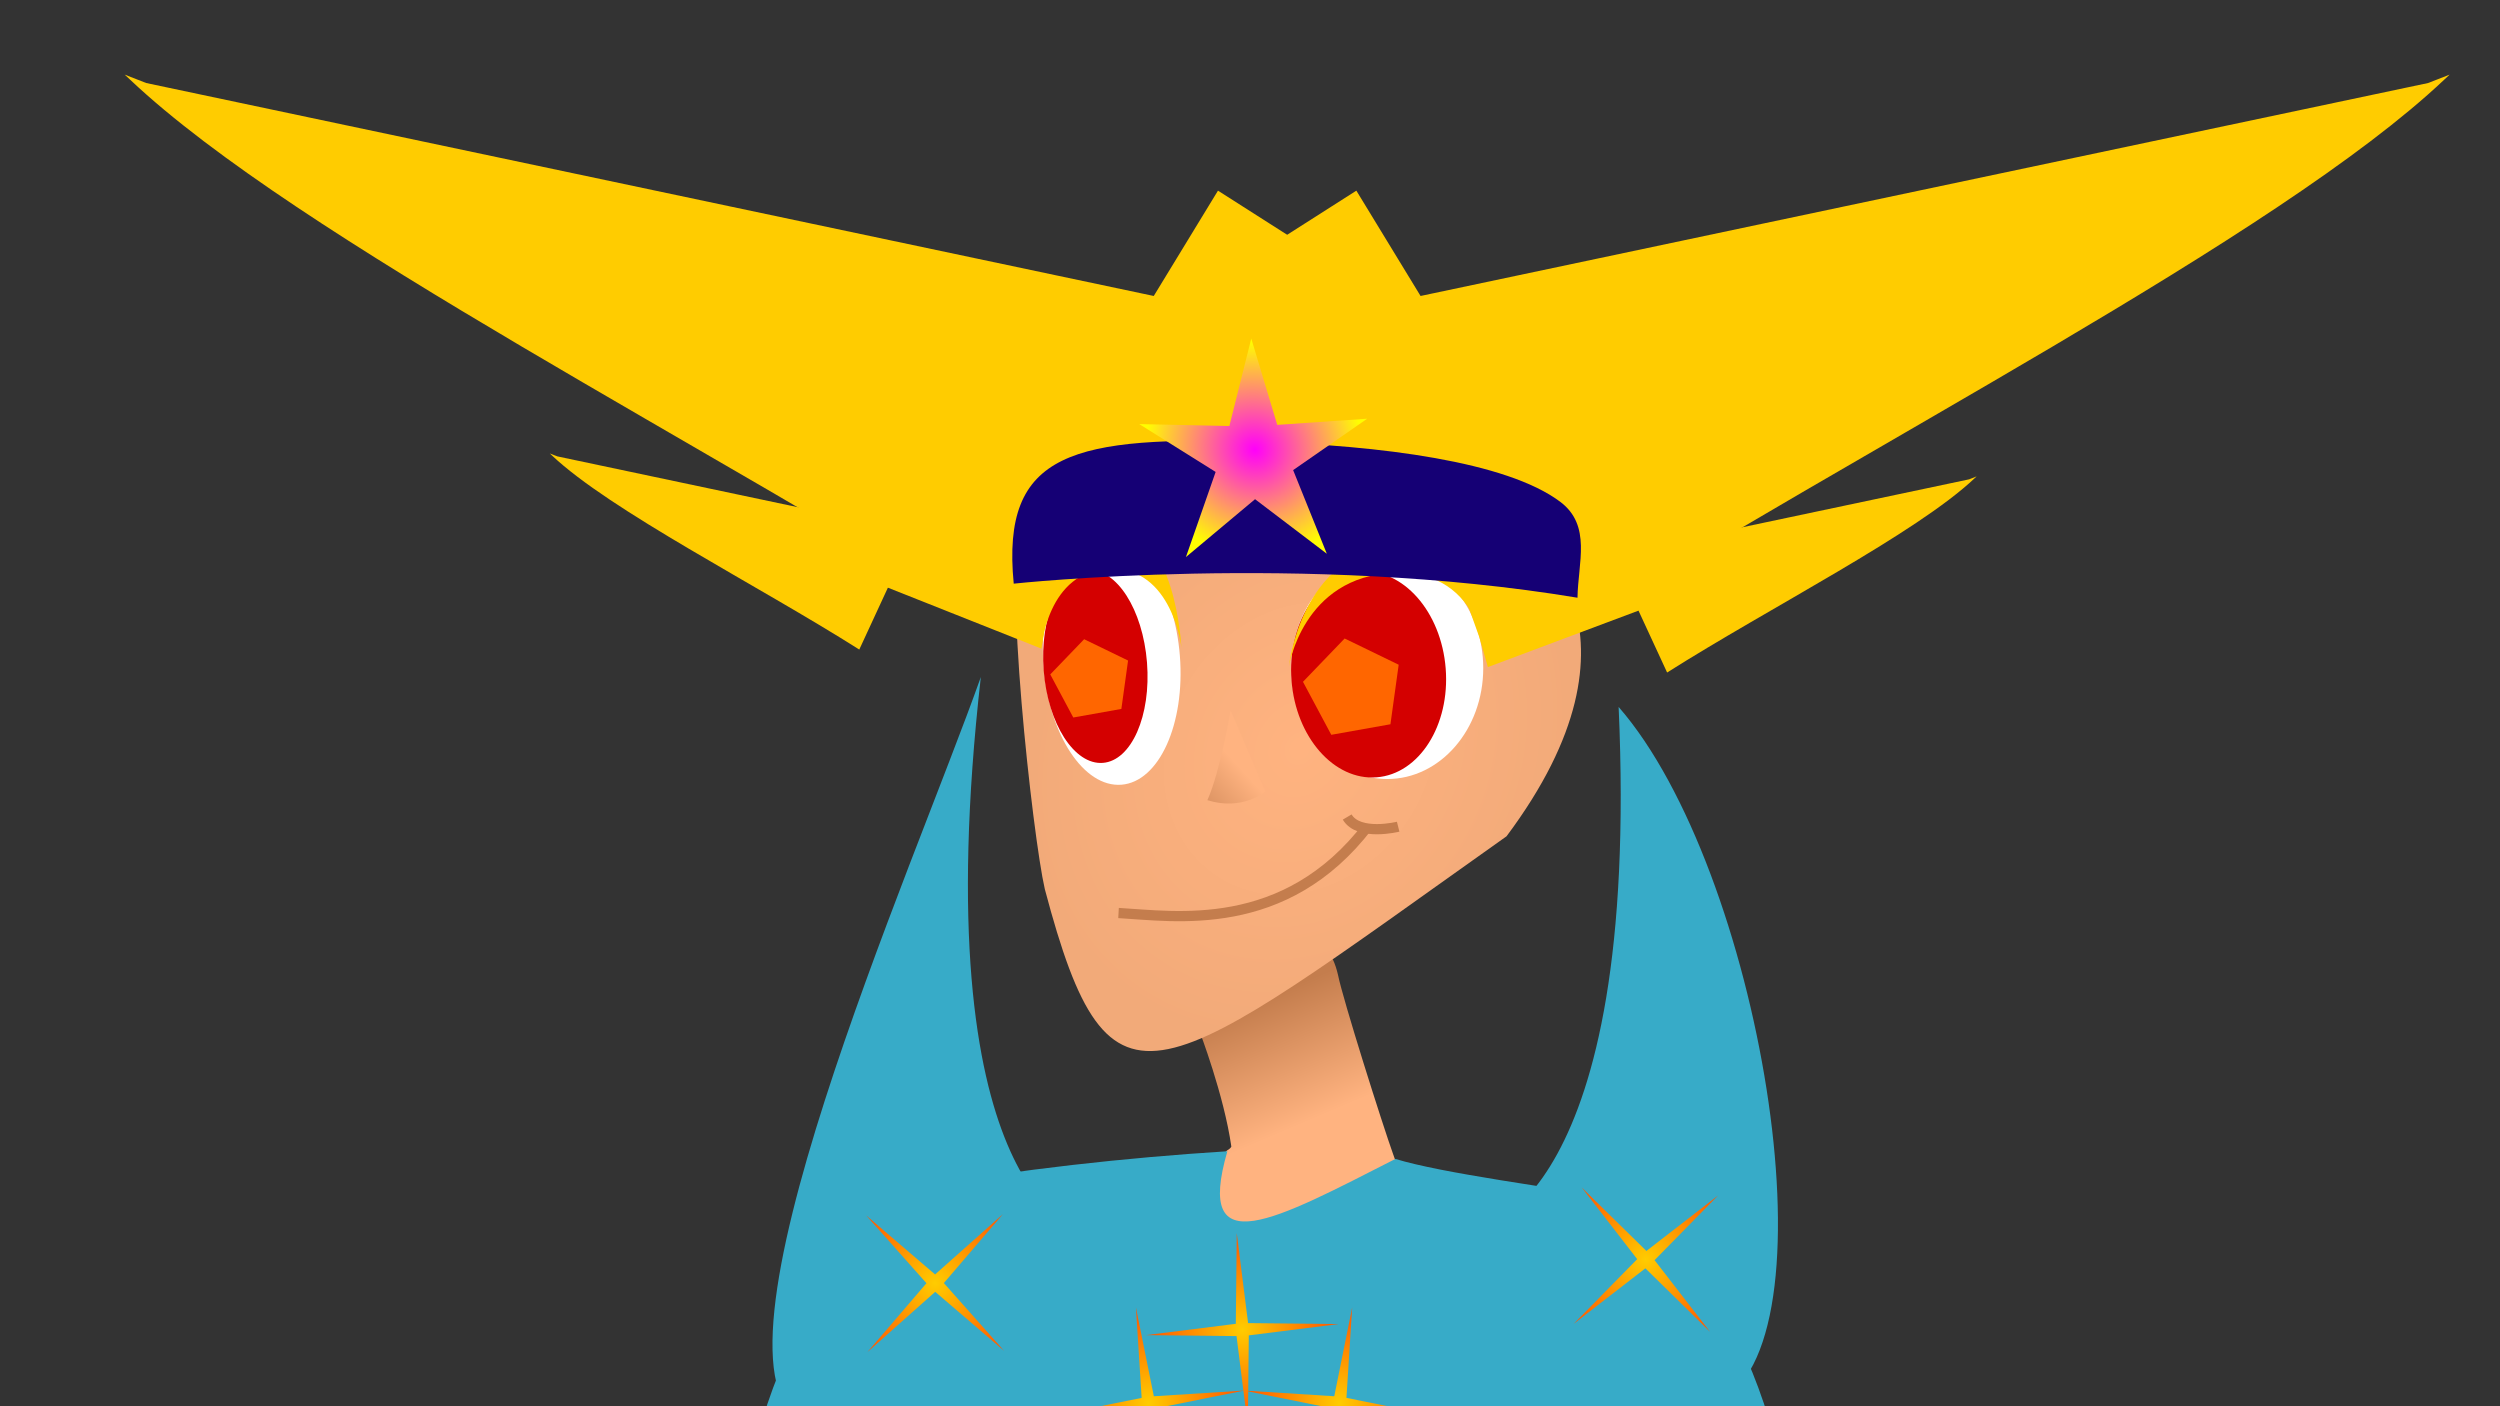 <?xml version="1.0" encoding="UTF-8" standalone="no"?>
<!-- Created with Inkscape (http://www.inkscape.org/) -->

<svg
   xmlns:dc="http://purl.org/dc/elements/1.1/"
   xmlns:cc="http://creativecommons.org/ns#"
   xmlns:rdf="http://www.w3.org/1999/02/22-rdf-syntax-ns#"
   xmlns:svg="http://www.w3.org/2000/svg"
   xmlns="http://www.w3.org/2000/svg"
   xmlns:xlink="http://www.w3.org/1999/xlink"
   xmlns:sodipodi="http://sodipodi.sourceforge.net/DTD/sodipodi-0.dtd"
   xmlns:inkscape="http://www.inkscape.org/namespaces/inkscape"
   width="1920"
   height="1080"
   viewBox="0 0 508 285.75"
   version="1.1"
   id="svg8"
   inkscape:version="0.92.2 (5c3e80d, 2017-08-06)"
   sodipodi:docname="guest welchertaku.svg"
   inkscape:export-filename="/home/mbrickn/Projects/aXVI/game/images/characters/guests/guest welchertaku.png"
   inkscape:export-xdpi="96"
   inkscape:export-ydpi="96">
  <rect x="0" y="0" width="508" height="285.75" fill="#333333" stroke="none"/>
  <title
     id="title4359">Welchertaku Guest</title>
  <defs
     id="defs2">
    <linearGradient
       id="linearGradient908"
       inkscape:collect="always">
      <stop
         id="stop904"
         offset="0"
         style="stop-color:#de9564;stop-opacity:1" />
      <stop
         id="stop906"
         offset="1"
         style="stop-color:#ffb380;stop-opacity:1" />
    </linearGradient>
    <linearGradient
       inkscape:collect="always"
       id="linearGradient900">
      <stop
         style="stop-color:#ffb380;stop-opacity:1;"
         offset="0"
         id="stop896" />
      <stop
         style="stop-color:#f2aa79;stop-opacity:1"
         offset="1"
         id="stop898" />
    </linearGradient>
    <linearGradient
       id="linearGradient4356"
       inkscape:collect="always">
      <stop
         id="stop4352"
         offset="0"
         style="stop-color:#f79191;stop-opacity:1" />
      <stop
         id="stop4354"
         offset="1"
         style="stop-color:#858585;stop-opacity:1" />
    </linearGradient>
    <linearGradient
       id="linearGradient4388"
       inkscape:collect="always">
      <stop
         id="stop4384"
         offset="0"
         style="stop-color:#ccff00;stop-opacity:1" />
      <stop
         id="stop4386"
         offset="1"
         style="stop-color:#37abc8;stop-opacity:1" />
    </linearGradient>
    <linearGradient
       inkscape:collect="always"
       id="linearGradient4454">
      <stop
         style="stop-color:#ff00fb;stop-opacity:1"
         offset="0"
         id="stop4450" />
      <stop
         style="stop-color:#fffe00;stop-opacity:1"
         offset="1"
         id="stop4452" />
    </linearGradient>
    <linearGradient
       inkscape:collect="always"
       id="linearGradient4438">
      <stop
         style="stop-color:#37abc8;stop-opacity:1;"
         offset="0"
         id="stop4434" />
      <stop
         style="stop-color:#aad400;stop-opacity:1"
         offset="1"
         id="stop4436" />
    </linearGradient>
    <linearGradient
       inkscape:collect="always"
       id="linearGradient4429">
      <stop
         style="stop-color:#ccff00;stop-opacity:1"
         offset="0"
         id="stop4425" />
      <stop
         style="stop-color:#37abc8;stop-opacity:1"
         offset="1"
         id="stop4427" />
    </linearGradient>
    <linearGradient
       inkscape:collect="always"
       id="linearGradient4405">
      <stop
         style="stop-color:#ffcc00;stop-opacity:1;"
         offset="0"
         id="stop4401" />
      <stop
         style="stop-color:#ff5400;stop-opacity:1"
         offset="1"
         id="stop4403" />
    </linearGradient>
    <linearGradient
       inkscape:collect="always"
       id="linearGradient4385">
      <stop
         style="stop-color:#c47d4d;stop-opacity:1;"
         offset="0"
         id="stop4381" />
      <stop
         style="stop-color:#ffb380;stop-opacity:1"
         offset="1"
         id="stop4383" />
    </linearGradient>
    <linearGradient
       inkscape:collect="always"
       id="linearGradient4376">
      <stop
         style="stop-color:#ff6600;stop-opacity:1"
         offset="0"
         id="stop4372" />
      <stop
         style="stop-color:#ffb380;stop-opacity:1"
         offset="1"
         id="stop4374" />
    </linearGradient>
    <linearGradient
       inkscape:collect="always"
       id="linearGradient4328">
      <stop
         style="stop-color:#cccccc;stop-opacity:1;"
         offset="0"
         id="stop4324" />
      <stop
         style="stop-color:#858585;stop-opacity:1"
         offset="1"
         id="stop4326" />
    </linearGradient>
    <linearGradient
       inkscape:collect="always"
       xlink:href="#linearGradient4328"
       id="linearGradient4330"
       x1="447.355"
       y1="288.887"
       x2="447.15"
       y2="304.719"
       gradientUnits="userSpaceOnUse"
       gradientTransform="matrix(2.036,0,0,2.036,-176.365,130.023)" />
    <linearGradient
       inkscape:collect="always"
       xlink:href="#linearGradient4376"
       id="linearGradient4347"
       x1="1690.017"
       y1="1151.693"
       x2="1677.414"
       y2="1494.853"
       gradientUnits="userSpaceOnUse"
       gradientTransform="matrix(0.539,0,0,0.539,-176.365,130.023)" />
    <linearGradient
       inkscape:collect="always"
       xlink:href="#linearGradient908"
       id="linearGradient4378"
       x1="439.384"
       y1="140.844"
       x2="442.796"
       y2="137.754"
       gradientUnits="userSpaceOnUse"
       gradientTransform="matrix(2.036,0,0,2.036,-176.365,130.023)" />
    <linearGradient
       inkscape:collect="always"
       xlink:href="#linearGradient4385"
       id="linearGradient4387"
       x1="1673.456"
       y1="610.083"
       x2="1692.755"
       y2="655.361"
       gradientUnits="userSpaceOnUse"
       gradientTransform="matrix(0.539,0,0,0.539,-176.365,141.273)" />
    <radialGradient
       inkscape:collect="always"
       xlink:href="#linearGradient4405"
       id="radialGradient4407"
       cx="438.644"
       cy="101.576"
       fx="438.644"
       fy="101.576"
       r="20.881"
       gradientUnits="userSpaceOnUse" />
    <radialGradient
       inkscape:collect="always"
       xlink:href="#linearGradient4405"
       id="radialGradient4415"
       cx="425.7"
       cy="205.712"
       fx="425.7"
       fy="205.712"
       r="12.648"
       gradientTransform="matrix(1,0,0,1.143,163.693,64.206)"
       gradientUnits="userSpaceOnUse" />
    <linearGradient
       inkscape:collect="always"
       xlink:href="#linearGradient4388"
       id="linearGradient4431"
       x1="494.856"
       y1="266.521"
       x2="487.755"
       y2="224.185"
       gradientUnits="userSpaceOnUse"
       gradientTransform="matrix(2.036,0,0,2.036,-176.365,130.023)" />
    <linearGradient
       inkscape:collect="always"
       xlink:href="#linearGradient4438"
       id="linearGradient4440"
       x1="1674.369"
       y1="838.305"
       x2="1688.794"
       y2="1094.677"
       gradientUnits="userSpaceOnUse"
       gradientTransform="matrix(0.539,0,0,0.539,-176.365,130.023)" />
    <radialGradient
       inkscape:collect="always"
       xlink:href="#linearGradient4454"
       id="radialGradient4456"
       cx="444.047"
       cy="97.279"
       fx="444.047"
       fy="97.279"
       r="11.351"
       gradientTransform="matrix(0.658,-0.662,0.69,0.686,84.623,324.521)"
       gradientUnits="userSpaceOnUse" />
    <radialGradient
       inkscape:collect="always"
       xlink:href="#linearGradient4405"
       id="radialGradient4476"
       gradientUnits="userSpaceOnUse"
       cx="438.644"
       cy="101.576"
       fx="438.644"
       fy="101.576"
       r="20.881" />
    <radialGradient
       inkscape:collect="always"
       xlink:href="#linearGradient4405"
       id="radialGradient4480"
       gradientUnits="userSpaceOnUse"
       cx="438.644"
       cy="101.576"
       fx="438.644"
       fy="101.576"
       r="20.881" />
    <linearGradient
       inkscape:collect="always"
       xlink:href="#linearGradient4429"
       id="linearGradient4382"
       gradientUnits="userSpaceOnUse"
       gradientTransform="matrix(-2.036,0,0,2.036,1636.619,130.023)"
       x1="494.856"
       y1="266.521"
       x2="487.755"
       y2="224.185" />
    <radialGradient
       inkscape:collect="always"
       xlink:href="#linearGradient4405"
       id="radialGradient4476-6"
       gradientUnits="userSpaceOnUse"
       cx="438.644"
       cy="101.576"
       fx="438.644"
       fy="101.576"
       r="20.881" />
    <radialGradient
       inkscape:collect="always"
       xlink:href="#linearGradient4405"
       id="radialGradient4480-5"
       gradientUnits="userSpaceOnUse"
       cx="438.644"
       cy="101.576"
       fx="438.644"
       fy="101.576"
       r="20.881" />
    <radialGradient
       inkscape:collect="always"
       xlink:href="#linearGradient4405"
       id="radialGradient4480-5-1"
       gradientUnits="userSpaceOnUse"
       cx="438.644"
       cy="101.576"
       fx="438.644"
       fy="101.576"
       r="20.881" />
    <linearGradient
       inkscape:collect="always"
       xlink:href="#linearGradient4356"
       id="linearGradient4350"
       x1="483.486"
       y1="357.657"
       x2="539.834"
       y2="381.57"
       gradientUnits="userSpaceOnUse"
       gradientTransform="matrix(2.036,0,0,2.036,-509.664,-60.526)" />
    <radialGradient
       inkscape:collect="always"
       xlink:href="#linearGradient900"
       id="radialGradient902"
       cx="736.745"
       cy="417.247"
       fx="736.745"
       fy="417.247"
       r="57.443"
       gradientTransform="matrix(0.78,0.484,-0.567,0.914,398.972,-320.397)"
       gradientUnits="userSpaceOnUse" />
    <radialGradient
       inkscape:collect="always"
       xlink:href="#linearGradient4405"
       id="radialGradient4480-3"
       gradientUnits="userSpaceOnUse"
       cx="438.644"
       cy="101.576"
       fx="438.644"
       fy="101.576"
       r="20.881" />
    <radialGradient
       inkscape:collect="always"
       xlink:href="#linearGradient4405"
       id="radialGradient4476-5"
       gradientUnits="userSpaceOnUse"
       cx="438.644"
       cy="101.576"
       fx="438.644"
       fy="101.576"
       r="20.881" />
  </defs>
  <sodipodi:namedview
     id="base"
     pagecolor="#ffffff"
     bordercolor="#666666"
     borderopacity="1.0"
     inkscape:pageopacity="0.0"
     inkscape:pageshadow="2"
     inkscape:zoom="1.979899"
     inkscape:cx="961.97435"
     inkscape:cy="553.13048"
     inkscape:document-units="mm"
     inkscape:current-layer="layer3"
     showgrid="false"
     inkscape:window-width="1440"
     inkscape:window-height="863"
     inkscape:window-x="1920"
     inkscape:window-y="0"
     inkscape:window-maximized="1"
     units="px"
     inkscape:pagecheckerboard="true"
     inkscape:document-rotation="0"
     fit-margin-top="0"
     fit-margin-left="0"
     fit-margin-right="0"
     fit-margin-bottom="0">
    <inkscape:grid
       type="xygrid"
       id="grid4485"
       originx="-472.929"
       originy="254.204" />
  </sodipodi:namedview>
  <g
     inkscape:label="Head"
     inkscape:groupmode="layer"
     id="layer1"
     transform="translate(-472.929,-265.454)"
     style="display:inline">
    <path
       style="display:inline;fill:#ffcc00;fill-opacity:1;stroke:none;stroke-width:5.943px;stroke-linecap:butt;stroke-linejoin:miter;stroke-opacity:1"
       d="m 970.698,280.615 c -0.345,0.334 -0.731,0.676 -1.087,1.012 l 0.035,-0.004 -0.046,0.016 c -34.014,32.14 -118.874,74.997 -177.921,112.415 l -16.549,-35.785 -88.762,35.243 -3.261,-19.787 -11.749,-20.311 77.18,-49.22 13.048,21.401 204.725,-43.27 z"
       id="path4376"
       inkscape:connector-curvature="0"
       sodipodi:nodetypes="ccccccccccccc" />
    <path
       sodipodi:nodetypes="ccccccccccccc"
       inkscape:connector-curvature="0"
       id="path4511-3"
       d="m 498.262,280.615 c 0.345,0.334 0.731,0.676 1.087,1.012 l -0.035,-0.004 0.046,0.016 c 34.014,32.14 118.874,74.997 177.921,112.415 l 16.549,-35.785 88.762,35.243 3.261,-19.787 11.749,-20.311 -77.18,-49.22 -13.048,21.401 -204.725,-43.27 z"
       style="display:inline;fill:#ffcc00;fill-opacity:1;stroke:none;stroke-width:5.943px;stroke-linecap:butt;stroke-linejoin:miter;stroke-opacity:1" />
    <path
       style="fill:url(#linearGradient4387);fill-opacity:1;stroke:none;stroke-width:1.842px;stroke-linecap:butt;stroke-linejoin:miter;stroke-opacity:1"
       d="m 716.661,474.975 c 0,0 4.973,12.932 6.478,23.467 -0.386,0.803 -1.32,0.541 -1.524,2.033 -11.077,25.877 32.762,11.803 34.254,1.917 1.121,0.332 1.263,0.727 1.263,0.727 0,0 -0.612,-1.709 -1.001,-2.795 0.024,-0.271 0.023,-0.287 -0.008,-0.018 -2.364,-6.595 -10.323,-31.797 -11.319,-36.782 -4.33,-18.712 -24.955,6.656 -28.143,11.451 z"
       id="path4612"
       inkscape:connector-curvature="0"
       sodipodi:nodetypes="ccccccccc" />
    <path
       style="fill:url(#radialGradient902);fill-opacity:1;stroke:none;stroke-width:0.659px;stroke-linecap:butt;stroke-linejoin:miter;stroke-opacity:1"
       d="m 779.053,435.391 c -71.412,50.644 -80.483,61.041 -93.816,10.739 -2.434,-10.458 -8.659,-66.309 -4.589,-73.628 17.176,-30.887 85.955,-11.385 94.706,-6.058 10.824,6.589 34.288,28.005 3.699,68.948 z"
       id="path4538"
       inkscape:connector-curvature="0"
       sodipodi:nodetypes="ccssc" />
    <ellipse
       style="fill:#ffffff;fill-opacity:1;stroke:none;stroke-width:9.15;stroke-linecap:round;stroke-linejoin:round;stroke-miterlimit:4;stroke-dasharray:none;stroke-opacity:1;paint-order:stroke fill markers"
       id="ellipse4497"
       cx="754.813"
       cy="401.224"
       rx="19.511"
       ry="22.528" />
    <ellipse
       transform="rotate(-4.489)"
       ry="20.951"
       rx="15.713"
       cy="460.064"
       cx="717.22"
       id="path4493"
       style="fill:#d40000;fill-opacity:1;stroke:none;stroke-width:7.918;stroke-linecap:round;stroke-linejoin:round;stroke-miterlimit:4;stroke-dasharray:none;stroke-opacity:1;paint-order:stroke fill markers" />
    <path
       inkscape:connector-curvature="0"
       id="path4505"
       d="m 734.805,401.02 c 0,0 2.763,-18.39 21.315,-19.169 18.553,-0.779 19.148,19.152 19.148,19.152 0,0 0.45,-26.321 -18.825,-24.695 -19.276,1.626 -21.637,24.712 -21.637,24.712 z"
       style="fill:#ffcc00;fill-opacity:1;stroke:none;stroke-width:2.519px;stroke-linecap:butt;stroke-linejoin:miter;stroke-opacity:1"
       sodipodi:nodetypes="ccccc" />
    <ellipse
       transform="rotate(-4.489)"
       style="fill:#ffffff;fill-opacity:1;stroke:none;stroke-width:9.998;stroke-linecap:round;stroke-linejoin:round;stroke-miterlimit:4;stroke-dasharray:none;stroke-opacity:1;paint-order:stroke fill markers"
       id="ellipse4499"
       cx="665.398"
       cy="453.263"
       rx="13.889"
       ry="25.192" />
    <ellipse
       transform="rotate(-4.489)"
       ry="19.625"
       rx="10.528"
       cy="454.111"
       cx="661.993"
       id="path4491"
       style="fill:#d40000;fill-opacity:1;stroke:none;stroke-width:7.683;stroke-linecap:round;stroke-linejoin:round;stroke-miterlimit:4;stroke-dasharray:none;stroke-opacity:1;paint-order:stroke fill markers" />
    <path
       sodipodi:nodetypes="ccccc"
       style="fill:#ffcc00;fill-opacity:1;stroke:none;stroke-width:2.088px;stroke-linecap:butt;stroke-linejoin:miter;stroke-opacity:1"
       d="m 684.532,397.252 c 0,0 1.141,-15.902 13.904,-16.227 12.763,-0.325 14.554,16.052 14.554,16.052 0,0 -1.152,-25.095 -14.392,-23.942 -13.24,1.152 -14.066,24.117 -14.066,24.117 z"
       id="path4509"
       inkscape:connector-curvature="0" />
    <path
       sodipodi:nodetypes="ccccccccccccc"
       inkscape:connector-curvature="0"
       id="path4511"
       d="m 584.638,357.588 c 0.121,0.117 0.257,0.237 0.382,0.356 l -0.012,-0.002 0.016,0.006 c 11.95,11.292 41.764,26.349 62.51,39.495 l 5.814,-12.573 31.185,12.382 1.146,-6.952 4.128,-7.136 -27.116,-17.293 -4.584,7.519 -71.927,-15.202 z"
       style="fill:#ffcc00;fill-opacity:1;stroke:none;stroke-width:2.088px;stroke-linecap:butt;stroke-linejoin:miter;stroke-opacity:1" />
    <path
       sodipodi:nodetypes="ccccccccccccc"
       inkscape:connector-curvature="0"
       style="fill:#ffcc00;fill-opacity:1;stroke:none;stroke-width:2.088px;stroke-linecap:butt;stroke-linejoin:miter;stroke-opacity:1"
       d="m 874.581,362.253 c -0.121,0.117 -0.257,0.237 -0.382,0.356 l 0.012,-0.002 -0.014,0.008 c -11.95,11.292 -41.764,26.349 -62.51,39.495 l -5.814,-12.573 -30.605,11.467 -1.726,-6.036 -4.436,-12.405 27.424,-12.024 4.584,7.519 71.927,-15.202 z"
       id="path4350" />
    <path
       style="display:inline;fill:#150075;fill-opacity:1;stroke:none;stroke-width:0.539px;stroke-linecap:butt;stroke-linejoin:miter;stroke-opacity:1"
       d="m 678.918,384.053 c 0,0 59.031,-6.374 114.557,2.858 0.1,-7.088 2.919,-14.671 -3.513,-19.496 -10.954,-8.216 -36.659,-11.415 -60.736,-12.181 -38.213,-1.216 -52.926,1.835 -50.308,28.818 z"
       id="path4345"
       inkscape:connector-curvature="0"
       sodipodi:nodetypes="ccssc" />
  </g>
  <g
     inkscape:groupmode="layer"
     id="layer3"
     inkscape:label="Body"
     style="display:inline"
     transform="translate(-472.929,-254.204)">
    <path
       style="fill:url(#linearGradient4350);fill-opacity:1;stroke:none;stroke-width:0.539px;stroke-linecap:butt;stroke-linejoin:miter;stroke-opacity:1"
       d="m 630.102,708.38 c 0,0 -142.73,-16.208 -176.828,-78.531 18.224,82.825 113.403,114.851 173.418,90.256 8.145,-7.22 3.411,-11.724 3.411,-11.724 z"
       id="path4342"
       inkscape:connector-curvature="0"
       sodipodi:nodetypes="cccc" />
    <path
       style="fill:#63ff00;fill-opacity:1;stroke:none;stroke-width:0.539px;stroke-linecap:butt;stroke-linejoin:miter;stroke-opacity:1"
       d="m 714.153,934.057 -40.527,2.119 c 0,0 16.102,60.33 -7.735,71.958 -23.837,11.628 -33.054,16.913 -40.714,6.929 -4.374,19.465 1.539,23.145 14.397,22.661 12.858,-0.484 69.902,2.192 76.04,-4.064 6.62,-22.403 -1.461,-99.603 -1.461,-99.603 z"
       id="path4348"
       inkscape:connector-curvature="0" />
    <path
       sodipodi:nodetypes="cccccc"
       inkscape:connector-curvature="0"
       id="path4327"
       d="m 820.722,677.706 c 0,0 0.297,15.984 -0.624,20.399 -3.621,10.666 -5.359,15.964 -1.372,25.959 33.203,9.311 31.63,-0.023 21.723,-26.206 -2.397,-6.559 -1.665,-18.644 -1.665,-18.644 z"
       style="fill:#000000;fill-opacity:1;stroke:none;stroke-width:0.514px;stroke-linecap:butt;stroke-linejoin:miter;stroke-opacity:1" />
    <path
       style="fill:url(#linearGradient4440);fill-opacity:1;stroke:none;stroke-width:1.842px;stroke-linecap:butt;stroke-linejoin:miter;stroke-opacity:1"
       d="m 672.232,391.782 c -13.641,38.574 -58.953,140.438 -35.912,151.522 -0.772,0.156 0.713,-0.519 0,0 -0.821,7.949 19.201,-1.351 18.719,6.052 -4.33,66.538 4.785,112.863 22.351,171.61 l 115.171,-0.608 c -17.365,-77.993 8.076,-112.286 30.317,-181.705 0.816,-3.624 5.614,6.35 0,0 23.467,-13.649 7.563,-107.985 -21.044,-140.797 4.507,100.62 -28.277,106.117 -28.277,106.117 l 7.705,12.605 c -13.546,13.762 -32.052,36.467 -56.659,40.616 -26.613,4.487 -44.61,-19.444 -57.076,-28.906 5.188,1.581 8.326,1.727 8.326,1.727 l 15.919,-26.042 c 0,0 -31.242,-8.642 -19.538,-112.192 z"
       id="path4617"
       inkscape:connector-curvature="0"
       sodipodi:nodetypes="cccccccccccscccc" />
    <path
       sodipodi:nodetypes="csccccc"
       inkscape:connector-curvature="0"
       id="path4623"
       d="m 656.991,526.352 c 1.061,29.722 44.594,42.718 67.239,47.874 22.645,5.156 57.898,-42.674 82.11,-75.748 -18.826,-3.061 -40.39,-5.874 -49.865,-8.78 -24.349,12.406 -40.876,21.608 -34.142,-1.56 -20.718,1.301 -42.85,3.754 -61.805,7.195 z"
       style="fill:#37abc8;fill-opacity:1;stroke:none;stroke-width:1.842px;stroke-linecap:butt;stroke-linejoin:miter;stroke-opacity:1" />
    <path
       style="fill:url(#linearGradient4431);fill-opacity:1;stroke:none;stroke-width:1.842px;stroke-linecap:butt;stroke-linejoin:miter;stroke-opacity:1"
       d="m 794.485,530.321 c 0,0 27.876,135.186 26.291,149.788 -1.585,14.603 21.425,17.292 18.258,7.286 -3.167,-10.006 18.549,-141.936 -28.726,-181.932 -29.071,-22.12 -15.823,24.858 -15.823,24.858 z"
       id="path4640"
       inkscape:connector-curvature="0"
       sodipodi:nodetypes="ccccc" />
    <path
       sodipodi:nodetypes="cc"
       style="fill:none;stroke:#c47d4d;stroke-width:2.078;stroke-linecap:butt;stroke-linejoin:miter;stroke-miterlimit:4;stroke-dasharray:none;stroke-opacity:1"
       d="m 700.215,439.729 c 11.345,0.624 33.776,4.403 50.708,-17.702"
       id="path4519"
       inkscape:connector-curvature="0" />
    <path
       style="fill:none;stroke:#c47d4d;stroke-width:2.078;stroke-linecap:butt;stroke-linejoin:miter;stroke-miterlimit:4;stroke-dasharray:none;stroke-opacity:1"
       d="m 757.035,422.189 c 0,0 -8.013,2.004 -10.358,-1.967"
       id="path4521"
       inkscape:connector-curvature="0" />
    <path
       sodipodi:nodetypes="ccc"
       style="fill:url(#linearGradient4378);fill-opacity:1;stroke:none;stroke-width:1.499;stroke-linecap:butt;stroke-linejoin:miter;stroke-miterlimit:4;stroke-dasharray:none;stroke-opacity:1"
       d="m 722.987,398.562 c 0,0 -2.078,12.358 -4.716,18.235 7.136,2.259 11.763,-1.759 11.763,-1.759"
       id="path4489"
       inkscape:connector-curvature="0" />
    <path
       sodipodi:type="star"
       style="fill:#ff6600;fill-opacity:1;stroke:none;stroke-width:0.527;stroke-linecap:round;stroke-linejoin:bevel;paint-order:markers fill stroke"
       id="path4310"
       sodipodi:sides="5"
       sodipodi:cx="429.04584"
       sodipodi:cy="137.26784"
       sodipodi:r1="3.3899159"
       sodipodi:r2="2.3970325"
       sodipodi:arg1="-0.29253745"
       sodipodi:arg2="0.33578108"
       inkscape:flatsided="true"
       inkscape:rounded="0"
       inkscape:randomized="0"
       d="m 432.292,136.29 -1.313,3.763 -3.984,-0.086 -1.149,-3.816 3.274,-2.272 z"
       inkscape:transform-center-x="0.36483934"
       inkscape:transform-center-y="0.39031798"
       transform="matrix(2.442,-0.49,0.49,2.442,-420.287,267.429)" />
    <path
       transform="matrix(3.004,-0.603,0.603,3.004,-623.647,240.533)"
       inkscape:transform-center-y="0.48022598"
       inkscape:transform-center-x="0.44902919"
       d="m 432.292,136.29 -1.313,3.763 -3.984,-0.086 -1.149,-3.816 3.274,-2.272 z"
       inkscape:randomized="0"
       inkscape:rounded="0"
       inkscape:flatsided="true"
       sodipodi:arg2="0.33578108"
       sodipodi:arg1="-0.29253745"
       sodipodi:r2="2.3970325"
       sodipodi:r1="3.3899159"
       sodipodi:cy="137.26784"
       sodipodi:cx="429.04584"
       sodipodi:sides="5"
       id="path4314"
       style="fill:#ff6600;fill-opacity:1;stroke:none;stroke-width:0.527;stroke-linecap:round;stroke-linejoin:bevel;paint-order:markers fill stroke"
       sodipodi:type="star" />
    <path
       sodipodi:type="star"
       style="fill:url(#radialGradient4456);fill-opacity:1;stroke:none;stroke-width:1.045;stroke-linejoin:bevel;stroke-opacity:1;paint-order:markers fill stroke"
       id="path4364"
       sodipodi:sides="5"
       sodipodi:cx="443.7836"
       sodipodi:cy="98.167397"
       sodipodi:r1="11.965202"
       sodipodi:r2="4.0681686"
       sodipodi:arg1="1.0138815"
       sodipodi:arg2="1.6422"
       inkscape:flatsided="false"
       inkscape:rounded="0"
       inkscape:randomized="0"
       d="m 450.108,108.325 -6.615,-6.099 -7.415,5.096 3.757,-8.176 -7.138,-5.478 8.936,1.046 3.004,-8.481 1.766,8.822 8.994,0.236 -7.845,4.406 z"
       inkscape:transform-center-x="0.54127015"
       inkscape:transform-center-y="-0.30358274"
       transform="matrix(2.027,-0.193,0.193,2.027,-190.734,234.022)" />
    <path
       style="fill:url(#linearGradient4347);fill-opacity:1;stroke:none;stroke-width:0.539px;stroke-linecap:butt;stroke-linejoin:miter;stroke-opacity:1"
       d="m 721.073,719.269 c -37.007,0.098 -43.683,1.698 -43.683,1.698 0,0 18.034,118.961 -3.765,215.209 20.031,6.99 40.527,-2.12 40.527,-2.12 0,0 1.605,-45.895 5.036,-93.202 6.775,-25.971 8.649,-61.591 4.321,-88.729 6.204,-0.261 12.979,-0.609 19.807,-0.981 1.196,63.392 8.527,122.941 -3.78,185.032 20.031,6.99 40.528,-2.12 40.528,-2.12 -21.13,-64.295 36.176,-159.295 12.496,-213.697 -31.578,-0.868 -54.666,-1.135 -71.488,-1.09 z"
       id="path4329"
       inkscape:connector-curvature="0"
       sodipodi:nodetypes="ccccccccccc" />
    <path
       inkscape:connector-curvature="0"
       id="path4351"
       d="m 780.065,934.057 -40.527,2.119 c 5.66,42.666 8.614,54.535 -3.881,75.499 -4.374,19.466 -10.396,27.672 2.462,27.188 12.858,-0.484 37.269,1.054 43.407,-5.202 6.62,-22.403 -1.461,-99.603 -1.461,-99.603 z"
       style="fill:#63ff00;fill-opacity:1;stroke:none;stroke-width:0.539px;stroke-linecap:butt;stroke-linejoin:miter;stroke-opacity:1"
       sodipodi:nodetypes="cccccc" />
    <path
       style="opacity:0.99;fill:url(#linearGradient4330);fill-opacity:1;stroke:none;stroke-width:0.539px;stroke-linecap:butt;stroke-linejoin:miter;stroke-opacity:1"
       d="m 711.133,718.304 41.208,0.796 -18.256,31.365 z"
       id="path4353"
       inkscape:connector-curvature="0"
       sodipodi:nodetypes="cccc" />
    <path
       inkscape:transform-center-y="1.3900087e-05"
       sodipodi:type="star"
       style="fill:url(#radialGradient4480);fill-opacity:1;stroke:none;stroke-width:1.265;stroke-linejoin:bevel;stroke-opacity:1;paint-order:markers fill stroke"
       id="path4478"
       sodipodi:sides="4"
       sodipodi:cx="438.64359"
       sodipodi:cy="101.57557"
       sodipodi:r1="1.8792564"
       sodipodi:r2="20.880627"
       sodipodi:arg1="0.78539816"
       sodipodi:arg2="1.5707963"
       inkscape:flatsided="false"
       inkscape:rounded="0"
       inkscape:randomized="0"
       d="m 439.972,102.904 -1.329,19.552 -1.329,-19.552 -19.552,-1.329 19.552,-1.329 1.329,-19.552 1.329,19.552 19.552,1.329 z"
       inkscape:transform-center-x="1.6448061e-05"
       transform="matrix(0.123,-0.932,-0.932,-0.123,818.751,1008.729)" />
    <path
       style="fill:#000000;fill-opacity:1;stroke:none;stroke-width:0.514px;stroke-linecap:butt;stroke-linejoin:miter;stroke-opacity:1"
       d="m 639.532,677.706 c 0,0 -0.297,15.984 0.624,20.399 3.621,10.666 5.359,15.964 1.372,25.959 -33.203,9.311 -31.63,-0.023 -21.723,-26.206 2.397,-6.559 1.665,-18.644 1.665,-18.644 z"
       id="path4378"
       inkscape:connector-curvature="0"
       sodipodi:nodetypes="cccccc" />
    <path
       sodipodi:nodetypes="ccccc"
       inkscape:connector-curvature="0"
       id="path4380"
       d="m 665.769,530.321 c 0,0 -27.876,135.186 -26.291,149.788 1.585,14.603 -21.425,17.292 -18.258,7.286 3.167,-10.006 -18.549,-141.936 28.726,-181.932 29.071,-22.12 15.823,24.858 15.823,24.858 z"
       style="fill:url(#linearGradient4382);fill-opacity:1;stroke:none;stroke-width:1.842px;stroke-linecap:butt;stroke-linejoin:miter;stroke-opacity:1" />
    <path
       transform="matrix(-0.123,-0.932,0.932,-0.123,640.774,1016.687)"
       inkscape:transform-center-x="-7.4494162e-06"
       d="m 439.972,102.904 -1.329,19.552 -1.329,-19.552 -19.552,-1.329 19.552,-1.329 1.329,-19.552 1.329,19.552 19.552,1.329 z"
       inkscape:randomized="0"
       inkscape:rounded="0"
       inkscape:flatsided="false"
       sodipodi:arg2="1.5707963"
       sodipodi:arg1="0.78539816"
       sodipodi:r2="20.880627"
       sodipodi:r1="1.8792564"
       sodipodi:cy="101.57557"
       sodipodi:cx="438.64359"
       sodipodi:sides="4"
       id="path4474"
       style="fill:url(#radialGradient4476);fill-opacity:1;stroke:none;stroke-width:1.265;stroke-linejoin:bevel;stroke-opacity:1;paint-order:markers fill stroke"
       sodipodi:type="star"
       inkscape:transform-center-y="1.6194762e-05" />
    <path
       sodipodi:type="star"
       style="fill:url(#radialGradient4407);fill-opacity:1;stroke:none;stroke-width:1.265;stroke-linejoin:bevel;stroke-opacity:1;paint-order:markers fill stroke"
       id="path4362"
       sodipodi:sides="4"
       sodipodi:cx="438.64359"
       sodipodi:cy="101.57557"
       sodipodi:r1="1.8792564"
       sodipodi:r2="20.880627"
       sodipodi:arg1="0.78539816"
       sodipodi:arg2="1.5707963"
       inkscape:flatsided="false"
       inkscape:rounded="0"
       inkscape:randomized="0"
       d="m 439.972,102.904 -1.329,19.552 -1.329,-19.552 -19.552,-1.329 19.552,-1.329 1.329,-19.552 1.329,19.552 19.552,1.329 z"
       inkscape:transform-center-x="2.3487525e-05"
       transform="matrix(1.727,-2.186,2.186,1.727,-255.482,1379.549)"
       inkscape:transform-center-y="4.8354878e-05" />
    <path
       transform="matrix(-0.123,-0.932,0.932,-0.123,665.599,960.635)"
       inkscape:transform-center-x="-7.1120901e-06"
       d="m 439.972,102.904 -1.329,19.552 -1.329,-19.552 -19.552,-1.329 19.552,-1.329 1.329,-19.552 1.329,19.552 19.552,1.329 z"
       inkscape:randomized="0"
       inkscape:rounded="0"
       inkscape:flatsided="false"
       sodipodi:arg2="1.5707963"
       sodipodi:arg1="0.78539816"
       sodipodi:r2="20.880627"
       sodipodi:r1="1.8792564"
       sodipodi:cy="101.57557"
       sodipodi:cx="438.64359"
       sodipodi:sides="4"
       id="path4474-3"
       style="display:inline;fill:url(#radialGradient4476-6);fill-opacity:1;stroke:none;stroke-width:1.265;stroke-linejoin:bevel;stroke-opacity:1;paint-order:markers fill stroke"
       sodipodi:type="star"
       inkscape:transform-center-y="1.2654359e-05" />
    <path
       inkscape:transform-center-y="1.2654359e-05"
       sodipodi:type="star"
       style="display:inline;fill:url(#radialGradient4480-5);fill-opacity:1;stroke:none;stroke-width:1.265;stroke-linejoin:bevel;stroke-opacity:1;paint-order:markers fill stroke"
       id="path4478-9"
       sodipodi:sides="4"
       sodipodi:cx="438.64359"
       sodipodi:cy="101.57557"
       sodipodi:r1="1.8792564"
       sodipodi:r2="20.880627"
       sodipodi:arg1="0.78539816"
       sodipodi:arg2="1.5707963"
       inkscape:flatsided="false"
       inkscape:rounded="0"
       inkscape:randomized="0"
       d="m 439.972,102.904 -1.329,19.552 -1.329,-19.552 -19.552,-1.329 19.552,-1.329 1.329,-19.552 1.329,19.552 19.552,1.329 z"
       inkscape:transform-center-x="2.3866471e-05"
       transform="matrix(0.123,-0.932,-0.932,-0.123,785.84,960.635)" />
    <path
       inkscape:transform-center-y="-0.97100773"
       sodipodi:type="star"
       style="display:inline;fill:url(#radialGradient4480-5-1);fill-opacity:1;stroke:none;stroke-width:1.265;stroke-linejoin:bevel;stroke-opacity:1;paint-order:markers fill stroke"
       id="path4478-9-0"
       sodipodi:sides="4"
       sodipodi:cx="438.64359"
       sodipodi:cy="101.57557"
       sodipodi:r1="1.8792564"
       sodipodi:r2="20.880627"
       sodipodi:arg1="0.78539816"
       sodipodi:arg2="1.5707963"
       inkscape:flatsided="false"
       inkscape:rounded="0"
       inkscape:randomized="0"
       d="m 439.972,102.904 -1.329,19.552 -1.329,-19.552 -19.552,-1.329 19.552,-1.329 1.329,-19.552 1.329,19.552 19.552,1.329 z"
       inkscape:transform-center-x="-11.10662"
       transform="matrix(-0.054,-0.939,-0.939,0.054,844.432,930.778)" />
    <path
       style="fill:#000000;fill-opacity:1;stroke:none;stroke-width:0.539px;stroke-linecap:butt;stroke-linejoin:miter;stroke-opacity:1"
       d="m 813.56,709.92 49.843,-7.703 5.501,42.413 -18.259,0.913 -5.074,-28.024 -29.332,3.018 z"
       id="path4358"
       inkscape:connector-curvature="0"
       sodipodi:nodetypes="ccccccc" />
    <path
       inkscape:transform-center-y="-4.8351378e-06"
       sodipodi:type="star"
       style="display:inline;fill:url(#radialGradient4480-3);fill-opacity:1;stroke:none;stroke-width:1.265;stroke-linejoin:bevel;stroke-opacity:1;paint-order:markers fill stroke"
       id="path4478-3"
       sodipodi:sides="4"
       sodipodi:cx="438.64359"
       sodipodi:cy="101.57557"
       sodipodi:r1="1.8792564"
       sodipodi:r2="20.880627"
       sodipodi:arg1="0.78539816"
       sodipodi:arg2="1.5707963"
       inkscape:flatsided="false"
       inkscape:rounded="0"
       inkscape:randomized="0"
       d="m 439.972,102.904 -1.329,19.552 -1.329,-19.552 -19.552,-1.329 19.552,-1.329 1.329,-19.552 1.329,19.552 19.552,1.329 z"
       inkscape:transform-center-x="1.7089881e-05"
       transform="matrix(0.703,-0.625,-0.625,-0.703,562.49,855.724)" />
    <path
       transform="matrix(-0.671,-0.659,0.659,-0.671,890.342,872.16)"
       inkscape:transform-center-x="-1.8483169e-05"
       d="m 439.972,102.904 -1.329,19.552 -1.329,-19.552 -19.552,-1.329 19.552,-1.329 1.329,-19.552 1.329,19.552 19.552,1.329 z"
       inkscape:randomized="0"
       inkscape:rounded="0"
       inkscape:flatsided="false"
       sodipodi:arg2="1.5707963"
       sodipodi:arg1="0.78539816"
       sodipodi:r2="20.880627"
       sodipodi:r1="1.8792564"
       sodipodi:cy="101.57557"
       sodipodi:cx="438.64359"
       sodipodi:sides="4"
       id="path4474-5"
       style="display:inline;fill:url(#radialGradient4476-5);fill-opacity:1;stroke:none;stroke-width:1.265;stroke-linejoin:bevel;stroke-opacity:1;paint-order:markers fill stroke"
       sodipodi:type="star"
       inkscape:transform-center-y="9.5183247e-06" />
  </g>
  <g
     inkscape:groupmode="layer"
     id="layer2"
     inkscape:label="Decor"
     style="opacity:0.186"
     transform="translate(-472.929,-265.454)" />
</svg>
